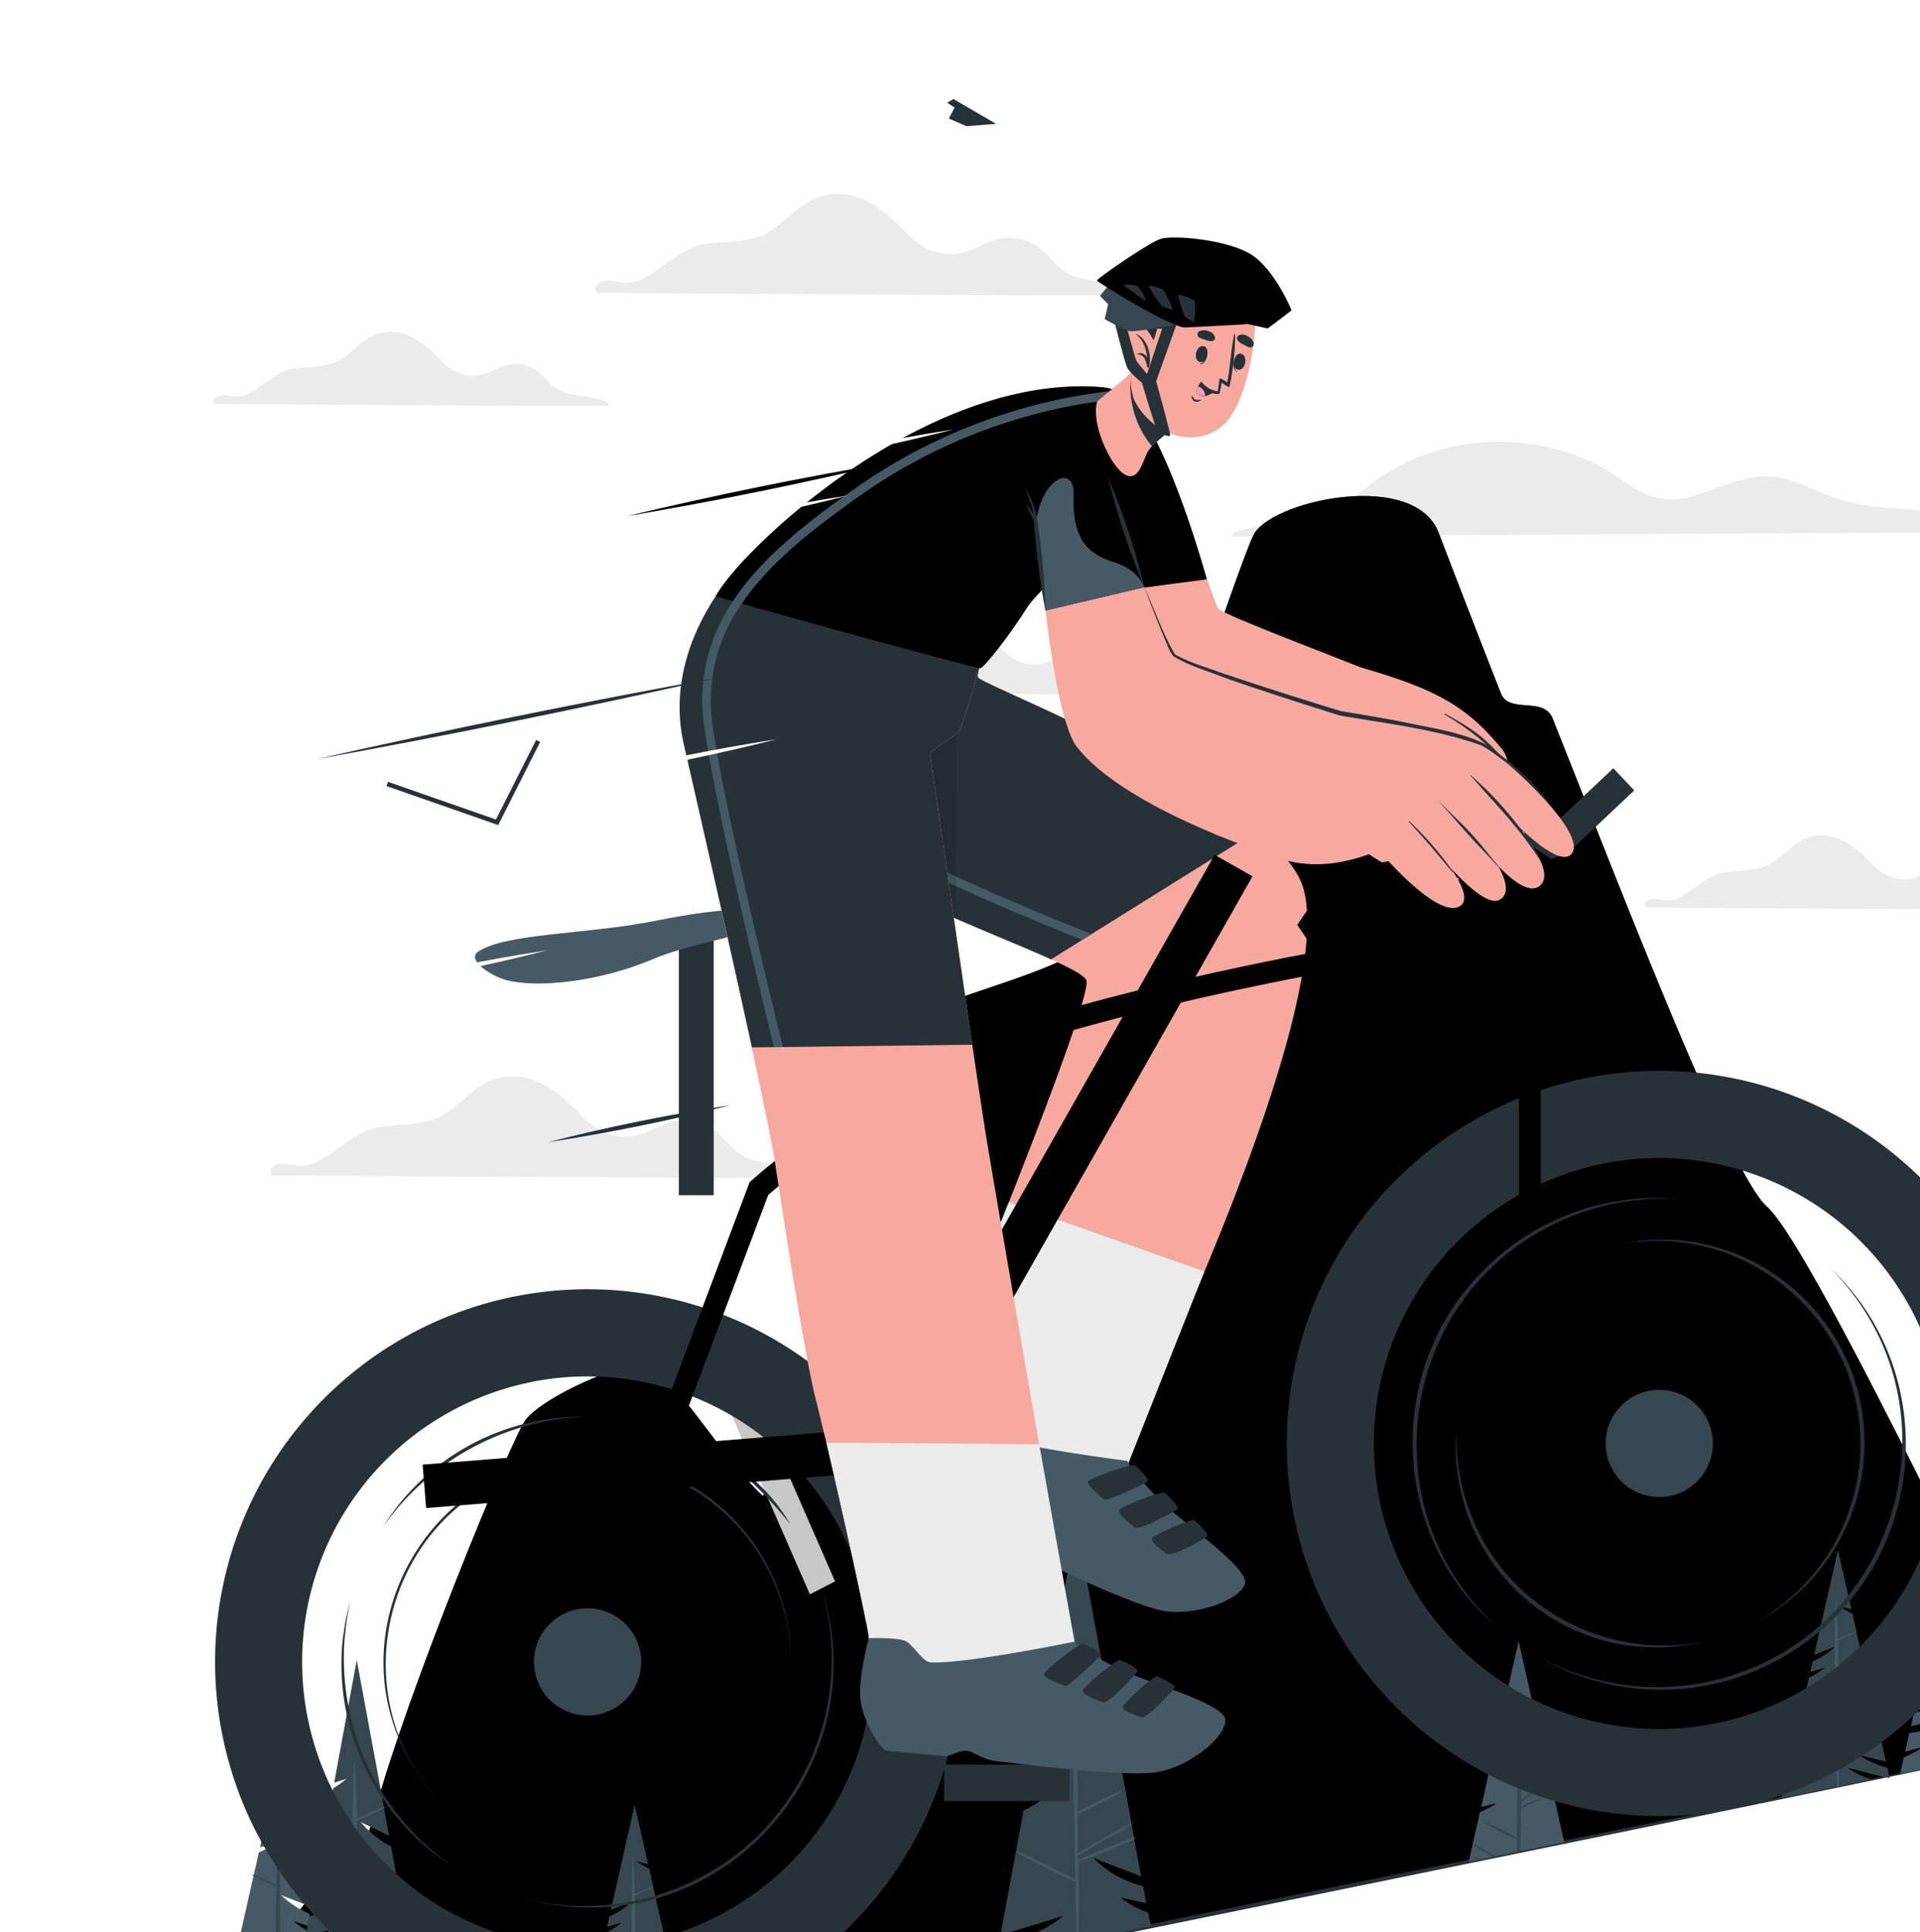 <svg class="animated" id="freepik_stories-road-cycling" xmlns="http://www.w3.org/2000/svg" viewBox="0 0 425.93 428.57" version="1.1" xmlns:xlink="http://www.w3.org/1999/xlink" xmlns:svgjs="http://svgjs.com/svgjs"><style>svg#freepik_stories-road-cycling:not(.animated) .animable {opacity: 0;}svg#freepik_stories-road-cycling.animated #freepik--background-complete--inject-44 {animation: 1.5s Infinite  linear floating;animation-delay: 0s;}svg#freepik_stories-road-cycling.animated #freepik--Mountains--inject-44 {animation: 3s Infinite  linear floating;animation-delay: 0s;}svg#freepik_stories-road-cycling.animated #freepik--Character--inject-44 {animation: 1.5s Infinite  linear floating;animation-delay: 0s;}svg#freepik_stories-road-cycling.animated #freepik--Lines--inject-44 {animation: 1.5s Infinite  linear shake;animation-delay: 0s;}            @keyframes floating {                0% {                    opacity: 1;                    transform: translateY(0px);                }                50% {                    transform: translateY(-10px);                }                100% {                    opacity: 1;                    transform: translateY(0px);                }            }                    @keyframes shake {                10%, 90% {                    transform: translate3d(-1px, 0, 0);                  }                  20%, 80% {                    transform: translate3d(2px, 0, 0);                  }                  30%, 50%, 70% {                    transform: translate3d(-4px, 0, 0);                  }                  40%, 60% {                    transform: translate3d(4px, 0, 0);                  }            }        </style><g id="freepik--background-complete--inject-44" class="animable" style="transform-origin: 249.984px 152.127px;"><g id="el716whlj9hl9"><path d="M273.55,119c4.78,0,123.93-.83,157.58-.83,2.36,0-.62-4.07-1.91-4.35-4.14-.91-8.45-1-12.66-1.39a41.18,41.18,0,0,1-12.06-3c-3.31-1.39-6.62-3-10.2-3.57-6.94-1.09-13,2.67-19.52,4.33A14.73,14.73,0,0,1,363,108.53c-3-1.81-5.74-4-8.89-5.56a48.72,48.72,0,0,0-38.93-1.79,45.94,45.94,0,0,0-8.52,4.36c-3.18,2.09-5.91,4.75-9.1,6.81-7.06,4.57-15.78,3.08-23.48,5.7C273.61,118.19,273.14,119,273.55,119Z" style="fill: rgb(235, 235, 235); transform-origin: 352.703px 108.481px;" class="animable"></path></g><g id="ell2fjhhgdwl"><path d="M132.47,65c6.32,0,112.55.7,119.22.49.48,0,.74-.72.26-1-4.2-2.08-9-1.66-13.35-3.14-2.58-.86-4.16-2.55-5.94-4.48a12.34,12.34,0,0,0-5.53-3.6,11.6,11.6,0,0,0-6-.19c-2.15.51-4,1.75-6.08,2.52-5.1,1.93-10.06.1-13.71-3.68-3-3.11-6-6-10-7.72a13.31,13.31,0,0,0-10.64-.15c-3.9,1.76-6.57,5.32-10.23,7.45-4.34,2.54-9.53,1.94-14.32,2.7s-8.47,4.8-12.68,7.13a9,9,0,0,1-4.58,1.42c-.94,0-1.86-.28-2.79-.4-1.44-.18-2.82-.14-3.79,1.07C132,63.73,132.06,65,132.47,65Z" style="fill: rgb(235, 235, 235); transform-origin: 192.159px 54.272px;" class="animable"></path></g><g id="ell07feoghxkc"><path d="M60.37,260.71c6.32,0,112.55.7,119.22.49.48,0,.74-.72.26-1-4.21-2.08-9-1.66-13.35-3.14-2.58-.86-4.16-2.55-5.94-4.48A12.34,12.34,0,0,0,155,249a11.6,11.6,0,0,0-6-.19c-2.15.51-4,1.75-6.08,2.52-5.11,1.93-10.06.1-13.71-3.68-3-3.11-6-6-10-7.72a13.31,13.31,0,0,0-10.64-.15c-3.9,1.77-6.57,5.32-10.23,7.45C94,249.79,88.78,249.19,84,250s-8.48,4.8-12.68,7.13a9,9,0,0,1-4.58,1.42c-.94,0-1.86-.28-2.79-.4-1.45-.18-2.82-.14-3.79,1.07C59.91,259.47,60,260.71,60.37,260.71Z" style="fill: rgb(235, 235, 235); transform-origin: 120.062px 249.992px;" class="animable"></path></g><g id="eltha0nwl0f4l"><path d="M47.68,89.63c4.61,0,82.17.51,87,.35.35,0,.53-.52.19-.69-3.08-1.53-6.56-1.22-9.76-2.3a10.34,10.34,0,0,1-4.33-3.27,9,9,0,0,0-4-2.63A8.49,8.49,0,0,0,112.4,81,39.14,39.14,0,0,0,108,82.79c-3.73,1.41-7.35.07-10-2.68-2.19-2.27-4.35-4.42-7.33-5.64a9.72,9.72,0,0,0-7.77-.11c-2.85,1.29-4.8,3.88-7.47,5.44-3.17,1.85-7,1.41-10.46,2s-6.18,3.51-9.25,5.2a6.57,6.57,0,0,1-3.35,1,20.24,20.24,0,0,1-2-.29,2.79,2.79,0,0,0-2.77.78C47.35,88.72,47.38,89.63,47.68,89.63Z" style="fill: rgb(235, 235, 235); transform-origin: 91.242px 81.807px;" class="animable"></path></g><g id="el3dqz1bwd1cg"><path d="M172.11,153.65c4.61,0,82.17.51,87.05.36.35,0,.53-.53.19-.7-3.08-1.52-6.56-1.22-9.76-2.29a10.51,10.51,0,0,1-4.33-3.27,9,9,0,0,0-4-2.64,8.6,8.6,0,0,0-4.39-.14,37.45,37.45,0,0,0-4.44,1.85c-3.73,1.4-7.35.07-10-2.69-2.19-2.27-4.35-4.42-7.33-5.64a9.72,9.72,0,0,0-7.77-.11c-2.85,1.29-4.8,3.88-7.47,5.44-3.17,1.85-7,1.42-10.46,2s-6.18,3.51-9.25,5.21a6.55,6.55,0,0,1-3.34,1,20,20,0,0,1-2-.29,2.77,2.77,0,0,0-2.77.79C171.78,152.74,171.81,153.65,172.11,153.65Z" style="fill: rgb(235, 235, 235); transform-origin: 215.697px 145.831px;" class="animable"></path></g><g id="elsqiosgodawh"><path d="M365.17,201.31c4.61,0,82.17.51,87,.35a.38.38,0,0,0,.19-.7c-3.07-1.52-6.56-1.21-9.75-2.29a10.37,10.37,0,0,1-4.34-3.27,8.92,8.92,0,0,0-4-2.63,8.53,8.53,0,0,0-4.4-.14,36.43,36.43,0,0,0-4.44,1.84c-3.72,1.41-7.34.07-10-2.68-2.2-2.28-4.36-4.42-7.34-5.64a9.72,9.72,0,0,0-7.77-.11c-2.84,1.29-4.79,3.88-7.47,5.44-3.17,1.85-6.95,1.41-10.45,2s-6.19,3.5-9.25,5.2a6.6,6.6,0,0,1-3.35,1c-.69,0-1.36-.21-2-.29a2.79,2.79,0,0,0-2.77.78C364.83,200.4,364.87,201.31,365.17,201.31Z" style="fill: rgb(235, 235, 235); transform-origin: 408.721px 193.487px;" class="animable"></path></g></g><g id="freepik--Mountains--inject-44" class="animable animator-active" style="transform-origin: 251.37px 289.711px;"><g id="elvkwzaxr3a8k"><path d="M392,267.64c-8.13-7.13-31-66.69-47.57-108.3-2-5-9.65-.91-11.48-5.58-6.2-15.78-11.22-28.89-13.82-35.64-5.29-13.77-35.77-7.42-40.75,0-2.56,3.81-20.65,60-32.16,86.62-3.7,8.55-28,14-38,18.4-9.64,4.24-19.74,84.16-26.27,91.08-25.57,27.1-68.35,137.57-76.57,143.46l348.92-70.94S402.69,277,392,267.64Z" style="fill: rgb(0, 0, 0); transform-origin: 279.84px 283.841px;" class="animable"></path></g><g id="el8pik35xkyy2"><path d="M392,267.64c-8.13-7.13-31-66.69-47.57-108.3-2-5-9.65-.91-11.48-5.58-6.2-15.78-11.22-28.89-13.82-35.64-5.29-13.77-35.77-7.42-40.75,0-2.56,3.81-20.65,60-32.16,86.62-3.7,8.55-28,14-38,18.4-9.64,4.24-19.74,84.16-26.27,91.08-25.57,27.1-68.35,137.57-76.57,143.46l348.92-70.94S402.69,277,392,267.64Z" style="opacity: 0.7; transform-origin: 279.84px 283.841px;" class="animable"></path></g><g id="ell6ahq07dtig"><path d="M455.05,381.39v0a0,0,0,0,1,0,0Z" style="opacity: 0.4; transform-origin: 455.05px 381.39px;" class="animable"></path></g><g id="el9p1l70jonzg"><path d="M455.05,381.42" style="opacity: 0.2; transform-origin: 455.05px 381.42px;" class="animable"></path></g><g id="eld3jyzw1dx09"><g style="opacity: 0.2; transform-origin: 333.255px 272.385px;" class="animable"><g id="elxv47st18b0n"><path d="M454.33,386.74l-211,42.9c12.58-13.85,42.81-92.07,45.15-98.51,3.08-8.43,7.07-69.42,8.22-77.5s22.46-56.41,23.35-65.11-2.64-72.08-2.71-73.39h0l0,.06a1.52,1.52,0,0,1,.22.27,2.45,2.45,0,0,1,.26.35l.25.35.22.35c.08.13.16.27.23.41l.09.16.18.38.12.26c.06.15.12.27.17.43.12.31.25.63.38,1s.28.71.42,1.08l.44,1.15c.15.39.31.8.47,1.23,2.81,7.29,7.07,18.36,12.11,31.19a3.38,3.38,0,0,0,.22.47,2.27,2.27,0,0,0,.25.38,2.52,2.52,0,0,0,.33.39,2.09,2.09,0,0,0,.28.24s.68,30.56.53,33.27-6.3,22.11-6.66,26.32.55,20.43,0,23.9c-.34,2-6.5,23.24-8.11,28.45-.45,1.41,4.42.48,4.55.48.62,0,6.37-18.88,7.47-20.23s2-26.73,2.79-28.65,8.27-22.93,9.25-25.25.62-34.19.62-34.19c3.1,7.79,6.44,16.22,9.84,24.83.85,2.14,1.71,4.31,2.58,6.46.28.72.57,1.44.86,2.17.79,2,1.57,4,2.37,5.95,1.08,2.69,2.16,5.38,3.24,8.05l1.62,4c.53,1.31,1.07,2.62,1.6,3.92s1.06,2.61,1.59,3.88c2.11,5.14,4.19,10.09,6.19,14.76.5,1.17,1,2.32,1.49,3.44,3.78,8.72,7.27,16.25,10.2,21.77.48.9.94,1.75,1.39,2.54.31.54.61,1.06.9,1.54.18.31.35.59.53.87.52.83,1,1.57,1.48,2.2,0,0-18.37,22.6-21.08,29s-9.31,47.09-11.44,51.76-16.23,23.38-15.65,24.9,26.65-7.6,29.59-16.38S381,313,383.9,308.44C386.13,305,397,291,402.72,283.84,426.51,326.41,453.29,385.23,454.33,386.74Z" style="fill: rgb(0, 0, 0); transform-origin: 348.83px 272.385px;" class="animable"></path></g><g id="elowuqkuquvg9"><path d="M256.43,279c-.81,1-15.73-5.69-16.62-6.14s-5.75-20.78-6.69-20.42-13.28-5.6-14.94-8.21-6-22.28-6-22.28h0s1.59-.7,4.06-1.82c9.23-3.13,21.22-6.89,27-11.76.32,4.23,1.81,24.94,1.53,28.19-.32,3.62-2.76,12-2,14.67S257.24,278,256.43,279Z" style="fill: rgb(0, 0, 0); transform-origin: 234.322px 243.736px;" class="animable"></path></g></g></g><g id="el260fozae3u1"><path d="M313.86,415.3s-58.45-10.45-68.39-14.14c-6.32-2.34-44.66-45.19-64.62-67.37-1.55-1.72-9.24-.2-10.18-.86-8-5.69-22.66-30.57-27.6-30.57-5.38,0-22.15,7.14-26.44,12.49-2.93,3.63-26.76,61.48-33.75,87.93-3.79,14.37-11.3,14.31-15.86,20.15s-19.33,46.49-19.33,46.49Z" style="fill: rgb(0, 0, 0); transform-origin: 180.775px 385.89px;" class="animable"></path></g><g id="elv6bi7d1r94"><g style="opacity: 0.6; transform-origin: 180.775px 385.89px;" class="animable"><g id="eliqv24uaod4h"><path d="M313.86,415.3s-58.45-10.45-68.39-14.14c-6.32-2.34-44.66-45.19-64.62-67.37-1.55-1.72-9.24-.2-10.18-.86-8-5.69-22.66-30.57-27.6-30.57-5.38,0-22.15,7.14-26.44,12.49-2.93,3.63-26.76,61.48-33.75,87.93-3.79,14.37-11.3,14.31-15.86,20.15s-19.33,46.49-19.33,46.49Z" class="animable" style="transform-origin: 180.775px 385.89px;"></path></g></g></g><g id="elqj2suc77ek"><g style="opacity: 0.2; transform-origin: 218.948px 366.003px;" class="animable"><g id="elrw9t68rkpf"><path d="M313.86,415.3l-70.52,14.34c-5.3,0-35.51-.23-36.42,0s-11.14-5.74-13.25-8-47.27-29.82-48.77-31.48-4-16.29-4.82-17.28-15.13-10.82-16-12,11.47-54,12.85-57.22a22.46,22.46,0,0,1,6.1-1.3c4.94,0,19.56,24.88,27.6,30.57.94.66,8.63-.86,10.18.86,20,22.18,58.3,65,64.62,67.37C255.41,404.85,313.86,415.3,313.86,415.3Z" style="fill: rgb(0, 0, 0); transform-origin: 218.948px 366.003px;" class="animable"></path></g></g></g><g id="ell9ic5hoxdv"><path d="M120.67,383.68c-.29,1.27-10.91.29-11.67,0s-6-8-6.68-8.27-2.29-6.35-1.89-6.64a22.58,22.58,0,0,1,3.16-1.63c.39-.07,2.48,3.73,2.85,3.73s7.58,0,8.27.58S120.9,382.72,120.67,383.68Z" style="fill: rgb(0, 0, 0); opacity: 0.2; transform-origin: 110.522px 375.727px;" class="animable"></path></g></g><g id="freepik--Floor--inject-44" class="animable" style="transform-origin: 250px 428.295px;"><g id="elzs8jl8iruw"><path d="M37,471.59C173.35,443.24,326.4,412.12,463,385,326.65,413.33,173.59,444.44,37,471.59Z" style="fill: rgb(38, 50, 56); transform-origin: 250px 428.295px;" class="animable"></path></g></g><g id="freepik--Trees--inject-44" class="animable" style="transform-origin: 248.96px 394.33px;"><g id="elrlj37fofy6g"><path d="M77.44,463.37l-16,3.25-.46.09-.06,0-17,3.45,1.34-5.9A26.72,26.72,0,0,0,49.52,462l-3.91,1,.93-4.13a28.15,28.15,0,0,0,12.14-4.42l-11.8,2.93.65-2.88a28.41,28.41,0,0,0,8.09-3.66l-7.69,1.92,3.76-16.59a26.55,26.55,0,0,0,4.22-2.29l-3.92,1L56.25,416l.06-.24,1.11-4.91a24.38,24.38,0,0,0,3.65-2l-3.38.84L61.48,393l6.71,29.58-5.83-2.27a21.45,21.45,0,0,0,6.25,4.13l.17.74.5,2.24-1-.31-3.17-1a20.61,20.61,0,0,0,3,2.07c.51.29,1,.56,1.54.8l0,.19.28,1.21,3.11,13.73.17.77,1.46,6.45-2.57-.48-.51-.09-7.44-1.39-.45-.08.41.26a20.86,20.86,0,0,0,5.21,2.29L70,452a25.61,25.61,0,0,0,5,.8l.57,2.51.06.26Z" style="fill: rgb(69, 90, 100); transform-origin: 60.68px 431.58px;" class="animable"></path></g><g id="elyk4jqji58zh"><path d="M72.83,450.42l-.7.39c-.7.4-1.42.79-2.13,1.17-2.28,1.22-4.6,2.37-7,3.43l-1.38.61c-.05,2.39-.1,5-.15,7.62,0,1,0,2-.05,3l-.46.09a2.16,2.16,0,0,0,0-.36c0-4.72,0-9.7.06-14.18a109.88,109.88,0,0,1-10.92-4.44c-.18-.09,0-.4.13-.32,2,.74,9.22,3.7,10.79,4.56v-1l-5.26-3.07a63.16,63.16,0,0,1-5.67-3.37c-.08-.06,0-.24.08-.19a47.58,47.58,0,0,1,5.55,3.06c1.78,1,3.54,2.13,5.3,3.21l0-7.57a61.22,61.22,0,0,1-8.27-4.21c-.09,0,0-.22.08-.17a60.54,60.54,0,0,1,8.2,4c0-1.31,0-11.43.28-24.23-1.7-.86-3.44-1.62-5.14-2.47l-.07,0c-.11-.06,0-.26.09-.21h0c1.73.68,3.39,1.49,5.1,2.23.09-3.49.22-7,.44-10.46a.09.09,0,0,1,.17,0c.25,6.48.23,19,.15,25.5,1.78-1.43,3.68-2.69,5.49-4.07.07-.05.14.07.07.12-1.9,1.45-3.67,3-5.57,4.48,0,.37,0,.74,0,1.1,1.71-.78,3.44-1.51,5.17-2.25l.68-.29c.15-.07.29.15.13.23l-.87.42c-1.7.81-3.39,1.63-5.11,2.41,0,3.21-.34,14.79-.46,20.4l1.47-.74c2.06-1,4.13-2.05,6.2-3.05.76-.37,1.51-.73,2.27-1.08l1.08-.52C72.84,450.14,73,450.34,72.83,450.42Z" style="fill: rgb(55, 71, 79); transform-origin: 61.462px 437.105px;" class="animable"></path></g><g id="elgyqc6ifmp0o"><path d="M347,408.56l-9.73,2-.72.15-4.81,1-.54.11-2.68.54-.65.13-2.06.42,2.5-11a22.81,22.81,0,0,0,3.7-2l-3.44.85,3.75-16.5,0-.2,1-4.3a22.81,22.81,0,0,0,3.22-1.79l-3,.75L336.89,364,342.76,390l-5.1-2a18.92,18.92,0,0,0,5.48,3.63l.59,2.61L340.09,393a17.73,17.73,0,0,0,4,2.51Z" style="fill: rgb(69, 90, 100); transform-origin: 336.405px 388.455px;" class="animable"></path></g><g id="elpve73aep8s"><path d="M327.07,411.75c.33.13.84.32,1.44.57l-.65.13L327,412C326.79,412,326.9,411.68,327.07,411.75Z" style="fill: rgb(55, 71, 79); transform-origin: 327.697px 412.095px;" class="animable"></path></g><g id="elk3c4rul1t3"><path d="M327,409.07a39.3,39.3,0,0,1,4.71,2.6l-.54.11a41.05,41.05,0,0,1-4.24-2.55C326.87,409.18,326.91,409,327,409.07Z" style="fill: rgb(55, 71, 79); transform-origin: 329.306px 410.417px;" class="animable"></path></g><g id="el5x5nzr100xk"><path d="M342.71,398.55c-1.74.84-3.48,1.69-5.25,2.48,0,1.59-.11,5.51-.2,9.51l-.72.15c0-.92,0-1.84,0-2.77a52.49,52.49,0,0,1-7.25-3.68c-.08-.05,0-.19.06-.16a52.73,52.73,0,0,1,7.19,3.55c0-1.15,0-10,.25-21.25-1.49-.75-3-1.41-4.5-2.17l-.07,0a.1.1,0,0,1,.08-.18h0c1.52.6,3,1.3,4.47,2,.08-3.06.2-6.12.39-9.17a.08.08,0,1,1,.15,0c.22,5.67.2,16.66.13,22.35,1.56-1.25,3.23-2.35,4.82-3.56.06,0,.12.05.06.1-1.67,1.26-3.22,2.67-4.89,3.93,0,.32,0,.64,0,1,1.69-.77,3.41-1.49,5.12-2.23C342.73,398.29,342.85,398.49,342.71,398.55Z" style="fill: rgb(55, 71, 79); transform-origin: 336.014px 393.721px;" class="animable"></path></g><g id="eljw048gamlcq"><path d="M454,386.8l-15.46,3.14-.48.1-16.55,3.37.82-3.64a26,26,0,0,0,4.22-2.28l-3.92,1,.94-4.14a28,28,0,0,0,12.14-4.42l-11.8,2.94.65-2.88a28.41,28.41,0,0,0,8.09-3.66L425,378.21l3.76-16.58a26.55,26.55,0,0,0,4.22-2.29l-3.93,1,4.27-18.81.05-.24,1.12-4.91a23.92,23.92,0,0,0,3.65-2l-3.38.84,3.79-16.72,6.7,29.59-5.82-2.27a21.52,21.52,0,0,0,6.25,4.13l.67,3-4.15-1.32a20.42,20.42,0,0,0,4.51,2.88l5.06,22.35-2.59-.48-.49-.09-7.9-1.47a20.88,20.88,0,0,0,5.63,2.55l.64.18a27.41,27.41,0,0,0,5,.8Z" style="fill: rgb(69, 90, 100); transform-origin: 437.755px 355.955px;" class="animable"></path></g><g id="el4wvvnv5qd22"><path d="M449.88,375.91l-.72.4c-.7.4-1.41.79-2.12,1.17q-4.08,2.19-8.32,4c-.06,2.63-.11,5.54-.16,8.42l-.48.1c0-4.17,0-8.46,0-12.37a110.69,110.69,0,0,1-10.91-4.44c-.18-.09-.06-.4.13-.33,2,.75,9.22,3.71,10.79,4.57v-1l-5.26-3.07a63.16,63.16,0,0,1-5.67-3.37c-.08-.06,0-.24.08-.19a46.65,46.65,0,0,1,5.54,3.06c1.79,1,3.55,2.12,5.31,3.21l0-7.58a58.91,58.91,0,0,1-8.27-4.2c-.09,0,0-.22.08-.18a60.6,60.6,0,0,1,8.2,4c0-1.32-.05-11.43.28-24.24-1.7-.86-3.44-1.61-5.14-2.46l-.07,0c-.11-.06,0-.26.09-.21h0c1.73.68,3.4,1.48,5.1,2.23.1-3.49.23-7,.44-10.46,0-.11.18-.12.18,0,.24,6.48.22,19,.14,25.49,1.79-1.42,3.69-2.68,5.5-4.06.07-.05.14.07.07.12-1.9,1.44-3.67,3-5.57,4.48,0,.37,0,.73,0,1.1,1.94-.88,3.9-1.71,5.85-2.54.15-.07.29.15.13.22-2,1-4,1.93-6,2.83-.05,3.21-.34,14.8-.46,20.4,2.54-1.28,5.1-2.55,7.67-3.78.75-.37,1.51-.73,2.27-1.08l1.08-.52C449.89,375.63,450,375.83,449.88,375.91Z" style="fill: rgb(55, 71, 79); transform-origin: 438.505px 361.442px;" class="animable"></path></g><g id="elkl7zwwdoju"><path d="M255.36,427.2l-7.21,1.46-8.81,1.79-.55.11L221,434.18l.62-3.3c8-.52,14.22-5.94,14.22-5.94l-13.91,4.24,5.14-27.66a27.34,27.34,0,0,0,5.78-3.64l-5.42,1.66.84-4.51a28.49,28.49,0,0,0,8.21-4.65l-7.79,2.37,4.86-26.2a23.26,23.26,0,0,0,2.94-2.09l-2.7.83,5-27.19,6,32.39,0,.27,1.17,6.29-6.28-3a23.39,23.39,0,0,0,6.73,5.43h0l4.63,25,0,.13.55,2.93,0,.26.5,2.74.59,3.17.08.45.38,2-2.14-.83-8.41-3.24a22.55,22.55,0,0,0,8,5.28,24.79,24.79,0,0,0,2.52.84c.17.06.33.1.49.14l.17.93.53,2.82-4.55-1-1.13-.26c.33.27.67.52,1,.76a20.21,20.21,0,0,0,2.18,1.33,19.44,19.44,0,0,0,2.24,1c.21.09.42.16.63.24Z" style="fill: rgb(55, 71, 79); transform-origin: 238.18px 386.14px;" class="animable"></path></g><g id="eluw0dxw484oh"><path d="M251.76,407.79a.19.19,0,0,1-.08.07,120.41,120.41,0,0,1-12.38,5c0,4.28,0,11.25,0,17.58l-.55.11c-.06-5-.12-10.18-.19-13.2a137.27,137.27,0,0,1-13-6.53.15.15,0,0,1,.15-.25q6.47,3,12.84,6.27c-.14-6.53-.28-13.06-.37-19.59-.05-3.73-.11-7.47-.16-11.21-2.35-1.05-4.66-2.19-7-3.3-.18-.08,0-.34.16-.26,2.27,1,4.56,1.93,6.81,3,0-.43,0-.86,0-1.28-2.21-1.68-4.28-3.54-6.49-5.22-.08-.06,0-.2.08-.14,2.11,1.61,4.33,3.07,6.4,4.73-.09-7.55-.12-15.1.17-22.64a.11.11,0,1,1,.21,0c.24,4.05.4,8.11.51,12.18,2-.87,3.92-1.8,5.93-2.59l0,0c.14-.06.23.17.1.24l-.1.05c-2,1-4,1.88-6,2.87.2,7.87.22,15.76.3,23.63,0,1.53,0,3.06,0,4.59a70.34,70.34,0,0,1,9.54-4.7c.12,0,.2.14.09.2a70.27,70.27,0,0,1-9.63,4.9q0,4.41,0,8.82c2-1.26,4.1-2.52,6.18-3.74a40,40,0,0,1,5.55-2.88.09.09,0,0,1,.11,0,.12.12,0,0,1,0,.13.08.08,0,0,1,0,.07c-2,1.51-3.5,2-5.69,3.24s-4.09,2.37-6.13,3.57v1.16c1.83-1,9.94-4.29,12.22-5.16a.17.17,0,0,1,.19,0A.23.23,0,0,1,251.76,407.79Z" style="fill: rgb(69, 90, 100); transform-origin: 238.64px 395.669px;" class="animable"></path></g><g id="eldvjsn1nvi9p"><path d="M418,394.13l-8.2-2.05a21.62,21.62,0,0,0,5.44,2.6l-7.29,1.49-.42.08-12.37,2.52,1.8-7.95a20.84,20.84,0,0,0,4-.64l.49-.13a16.71,16.71,0,0,0,4.44-2l-6.22,1.15-.37.07-2,.38,4-17.57a15.79,15.79,0,0,0,3.55-2.25l-3.26,1,.52-2.34a17,17,0,0,0,4.91-3.25l-4.57,1.79,5.27-23.26,3,13.14-2.67-.66a20,20,0,0,0,2.89,1.6l.88,3.86,0,.18,3.35,14.79-3.1-.78a20.91,20.91,0,0,0,3.33,1.81l3,13-6.05-1.5a22.21,22.21,0,0,0,6.36,2.87l.4,1.8.11.47Z" style="fill: rgb(55, 71, 79); transform-origin: 407.19px 371.27px;" class="animable"></path></g><g id="el2xak8uz2sup"><path d="M416.51,386.84a84.63,84.63,0,0,1-8.58,3.49c0,1.87,0,3.84,0,5.84l-.42.08c0-1,0-2-.06-2.89-2.22-1-4.41-2-6.55-3.18-.56-.29-1.11-.6-1.66-.92l-.56-.31a.09.09,0,1,1,.09-.16l.84.4c.6.28,1.19.56,1.78.86,2,1,4,2,6.05,3-.09-4.41-.32-13.51-.36-16-1.58-.7-3.14-1.47-4.71-2.22-.12-.06,0-.23.11-.18,1.53.66,3.08,1.31,4.59,2,0-.29,0-.58,0-.86-1.49-1.13-2.89-2.39-4.38-3.53-.05,0,0-.13.06-.09,1.42,1.09,2.92,2.08,4.32,3.19-.07-5.09-.08-14.94.11-20a.07.07,0,0,1,.14,0c.17,2.74.27,5.48.34,8.22,1.34-.59,2.66-1.22,4-1.75h0c.1,0,.16.12.07.16l0,0c-1.33.67-2.71,1.27-4,1.94.25,10.07.21,18,.22,19a47.53,47.53,0,0,1,6.44-3.18c.09,0,.13.1.06.14a47.21,47.21,0,0,1-6.5,3.3l0,6q2.07-1.29,4.17-2.53a36.87,36.87,0,0,1,4.35-2.4c.1,0,.13.1.07.15a51.22,51.22,0,0,1-4.46,2.64l-4.13,2.42v.78c1.23-.68,6.94-3,8.48-3.59C416.55,386.53,416.65,386.77,416.51,386.84Z" style="fill: rgb(69, 90, 100); transform-origin: 407.606px 375.77px;" class="animable"></path></g><g id="eloxql06zcsgo"><path d="M145.35,445.78a21.67,21.67,0,0,0,5.61,2.64l-4.82,1-3.21-.8a17.54,17.54,0,0,0,1.82,1.09l-3.67.74-.47.1-11.79,2.39,1.27-5.58a19.29,19.29,0,0,0,3.94-.64,4.77,4.77,0,0,0,.51-.13,16.71,16.71,0,0,0,4.44-2l-6.22,1.15-.38.07-2,.38,4-17.56a16.44,16.44,0,0,0,3.55-2.26l-3.27,1,.53-2.34a16.76,16.76,0,0,0,4.91-3.25l-4.58,1.79,5.27-23.26,3,13.15-2.67-.67a20.16,20.16,0,0,0,2.88,1.6l.88,3.86,0,.18,3.36,14.79-3.1-.78a20,20,0,0,0,3.33,1.81l3,13Z" style="fill: rgb(55, 71, 79); transform-origin: 140.145px 426.625px;" class="animable"></path></g><g id="eli28oi76oce8"><path d="M149.65,443.37a85.52,85.52,0,0,1-8.58,3.48c0,1.16,0,2.36,0,3.58l-.47.1c0-.22,0-.44,0-.65-2.23-1-4.43-2-6.57-3.18-.55-.3-1.11-.6-1.65-.92-.19-.09-.37-.2-.55-.3a.1.1,0,0,1,.09-.17l.84.4c.6.28,1.19.56,1.78.86,2,1,4,2,6.05,3-.1-4.41-.33-13.51-.36-16-1.59-.71-3.14-1.48-4.71-2.23-.12-.06,0-.23.11-.18,1.53.66,3.07,1.31,4.59,2,0-.29,0-.57,0-.86-1.49-1.13-2.89-2.39-4.38-3.52-.05,0,0-.14.06-.1,1.42,1.09,2.92,2.08,4.32,3.2-.07-5.1-.08-14.95.11-20a.07.07,0,0,1,.14,0q.24,4.11.34,8.22c1.34-.59,2.65-1.22,4-1.75h0c.1,0,.16.12.07.16l-.06,0c-1.33.68-2.7,1.27-4,1.94.26,10.07.22,18,.23,19.05a47.53,47.53,0,0,1,6.44-3.18c.08,0,.13.1.06.14a48.42,48.42,0,0,1-6.5,3.31c0,2,0,4,0,5.95,1.39-.85,2.77-1.7,4.18-2.52a35.55,35.55,0,0,1,4.35-2.41c.09,0,.13.1.06.15-1.38,1-3,1.78-4.45,2.65s-2.76,1.6-4.13,2.41v.78c1.23-.68,6.93-3,8.47-3.59C149.69,443.05,149.79,443.3,149.65,443.37Z" style="fill: rgb(69, 90, 100); transform-origin: 140.758px 431.17px;" class="animable"></path></g><g id="elr8ych5om5q8"><path d="M96.15,459.57l-16.41,3.34-.55.11-1.75.35-16,3.25-.46.09-.06,0,.06-.38.51-2.71L62,461c6.59-.43,12-4.19,13.67-5.49.36-.28.55-.45.55-.45l-.61.19-13.29,4,.73-3.93.1-.56,1-5.34,0-.18,3.07-16.55.06-.36.14-.74c.93-.44,1.77-.9,2.51-1.34a25.26,25.26,0,0,0,3.28-2.3l-3.56,1.09-1.87.57.29-1.56.2-1.07.35-1.88.13-.05a28.54,28.54,0,0,0,8.09-4.6l-7.79,2.37,4.86-26.2a24.25,24.25,0,0,0,2.94-2.09l-2.71.83,5-27.19,6,32.39,0,.27,1.17,6.29-6.28-3a23.39,23.39,0,0,0,6.73,5.43h0l4.63,25,0,.15.53,2.9.06.27,1.55,8.39-10.55-4.07a23.14,23.14,0,0,0,11,6.26l.7,3.75L89.12,451a21.11,21.11,0,0,0,6.06,3.37Z" style="fill: rgb(55, 71, 79); transform-origin: 78.535px 417.44px;" class="animable"></path></g><g id="el3zy0vr2lvvj"><path d="M92.14,438a.19.19,0,0,1-.08.07,120.24,120.24,0,0,1-12.37,5c0,4.81,0,13,0,19.88l-.55.11c-.06-5.58-.13-12-.21-15.5-1.93-.85-3.85-1.74-5.74-2.68-2.46-1.21-4.88-2.5-7.25-3.85a.14.14,0,0,1,.14-.25c2.32,1.09,4.64,2.21,6.94,3.33q3,1.46,5.9,2.94c-.14-6.53-.28-13.06-.36-19.59,0-3.73-.12-7.47-.17-11.21-2.35-1-4.66-2.19-7-3.3-.19-.08,0-.34.15-.26,2.28,1,4.56,1.93,6.81,3,0-.43,0-.85,0-1.28-2.22-1.68-4.29-3.54-6.49-5.22-.09-.06,0-.2.08-.14,2.11,1.61,4.32,3.08,6.4,4.73-.1-7.55-.12-15.1.16-22.64a.1.1,0,1,1,.21,0c.25,4.05.4,8.12.51,12.18,2-.87,3.91-1.8,5.93-2.59l.06,0c.14-.06.23.17.1.24l-.11.05c-2,1-4,1.88-6,2.87.2,7.87.21,15.76.3,23.63l0,4.59a69.88,69.88,0,0,1,9.55-4.7c.12-.05.19.14.08.2a69.14,69.14,0,0,1-9.63,4.9q0,4.41,0,8.82c2-1.26,4.1-2.52,6.18-3.74a39.53,39.53,0,0,1,5.56-2.88.08.08,0,0,1,.1,0,.14.14,0,0,1,0,.15l0,.05c-2.05,1.51-3.5,2-5.7,3.24-2,1.19-4.09,2.37-6.13,3.57,0,.39,0,.77,0,1.16,1.82-1,9.93-4.29,12.22-5.16a.15.15,0,0,1,.17,0A.21.21,0,0,1,92.14,438Z" style="fill: rgb(69, 90, 100); transform-origin: 79.01px 427.048px;" class="animable"></path></g></g><g id="freepik--Character--inject-44" class="animable" style="transform-origin: 249.216px 236.587px;"><g id="elp867sdpq21"><path d="M250.79,318.47l-41.28-16.34s33-80.07,31.49-84.67c-1.53-4.83-59.16-21.44-71.76-40.47-12.32-18.59,4.86-45.34,4.86-45.34L218.44,144s-1.93,4.91-1.45,6.24c.56,1.56,67.4,27.24,72.3,47.3C296.22,225.86,250.79,318.47,250.79,318.47Z" style="fill: rgb(247, 169, 160); transform-origin: 227.4px 225.06px;" class="animable"></path></g><g id="elvekg2k37ff"><path d="M279,184.18l-45.82,28.58c-16.52-7.44-54-20.86-63.89-35.77-12.32-18.6,4.86-45.33,4.86-45.33L218.43,144s-1.92,4.9-1.44,6.25S258.89,167.59,279,184.18Z" style="fill: rgb(38, 50, 56); transform-origin: 221.921px 172.21px;" class="animable"></path></g><g id="elaj7m4uexuhv"><path d="M242.13,207.15l-2.07,1.29c-20.86-8.28-60.53-25.19-66.55-36.46-3.44-6.45-2.74-16.19,2.08-29,1.37-3.63,2.89-7,4.25-9.77l1.91.53c-4.77,9.67-11.88,27.25-6.54,37.29C181,181.93,221.91,199.16,242.13,207.15Z" style="fill: rgb(69, 90, 100); transform-origin: 206.747px 170.825px;" class="animable"></path></g><g id="elblm0l9mrv3b"><path d="M212.51,142.31l-.46,61.45c-16.89-7.32-36.14-16.71-42.81-26.77-12.32-18.6,4.86-45.33,4.86-45.33Z" style="fill: rgb(2, 1, 0); opacity: 0.1; transform-origin: 188.651px 167.71px;" class="animable"></path></g><g id="elnfaa03nm6cd"><path d="M261.52,357c-2.62-.18-56.64-25.23-58.49-27.87-.71-1-.51-8.57,4-20.33,0-.13.09-.25.14-.37.92-2.43,16.61-41.78,16.61-41.78L267.18,282l-17.32,43.69-.31.72s20.52,21.78,22.24,24.89S264.14,357.24,261.52,357Z" style="fill: rgb(235, 235, 235); transform-origin: 237.36px 311.832px;" class="animable"></path></g><g id="elck7bxnb24ma"><path d="M207.16,308.47s-5.49,8.15-6.26,12.82.72,11.52,2,12.08l11.66,5.27c1.11.5,3.74-.15,5.13.48s2.71,3.06,5.49,4.32,24.74,12.21,32.63,13.77c7.19,1.41,17.46-2.37,18.37-6s-14.4-13.82-19.13-18.73c-7.1-7.39-6.89-8.46-6.89-8.46s-24.57-3.09-31.79-6c-1.59-.65-2.42-5.25-3.75-6.35C212.84,310.18,207.16,308.47,207.16,308.47Z" style="fill: rgb(69, 90, 100); transform-origin: 238.454px 332.991px;" class="animable"></path></g><g id="elgskq8d6bgdw"><path d="M251.76,325c1.09.86,3.34,3.18,2.8,3.6-.73.58-9.05,4.38-9.56,4-1.16-.94-4-3.22-3.63-4S251.08,324.51,251.76,325Z" style="fill: rgb(38, 50, 56); transform-origin: 247.99px 328.789px;" class="animable"></path></g><g id="el2r8xise0897"><path d="M258.37,331.12c1.09.86,3.34,3.18,2.8,3.6s-8.4,4.9-9.56,4-3.66-3.08-3.32-3.84S257.7,330.59,258.37,331.12Z" style="fill: rgb(38, 50, 56); transform-origin: 254.755px 334.953px;" class="animable"></path></g><g id="elw24kxc82un"><path d="M265,337.2c1.09.86,3.34,3.18,2.8,3.6s-7.94,4.73-9.1,3.78-3.49-2.62-3.15-3.38S264.31,336.67,265,337.2Z" style="fill: rgb(38, 50, 56); transform-origin: 261.699px 340.933px;" class="animable"></path></g><g id="elwqv5stmjdq8"><path d="M242.46,106.81c1.8,21.2,4.46,44.44,8.91,48.35,10.66,9.35,29.42,17,41.9,21.4,4.07,1.43,13.87-26.09,9.7-28.05-3.1-1.46-31.45-12-32.7-13.54-1-1.24-7.26-21.92-14.61-37.12C248.15,82.35,241.34,93.64,242.46,106.81Z" style="fill: rgb(247, 169, 160); transform-origin: 273.161px 133.482px;" class="animable"></path></g><g id="el74h8jpc8upd"><path d="M310.63,180c-1.9-.07-2,.93.62,3.12s14.62,8.7,12,12.72-19.5-5.42-23.5-9.4-9.09-11.84-9.09-11.84C294.31,175.79,303.43,177.8,310.63,180Z" style="fill: rgb(247, 169, 160); transform-origin: 307.141px 185.708px;" class="animable"></path></g><g id="elq244590rbba"><path d="M301.8,148c16.63,4.8,23.45,8.51,31.22,17.92a6,6,0,0,1,1.48,3.67c3.56,4.15,2.66,7.08,2.66,7.08,2.13,4.88.81,7.75.81,7.75s4.12,4.92,1.56,7.9c-2.86,3.36-8.09-4.21-13.51-6.61-12.43-5.51-31.62-9.86-35.36-11.09Z" style="fill: rgb(247, 169, 160); transform-origin: 315.514px 170.583px;" class="animable"></path></g><g id="el0qwbmn0de67q"><path d="M317.05,170.78a86.25,86.25,0,0,1,10.61,5.44,87.71,87.71,0,0,1,10.16,8.19.11.11,0,0,0,.15-.15,46.26,46.26,0,0,0-20.84-13.64C316.94,170.56,316.87,170.7,317.05,170.78Z" style="fill: rgb(38, 50, 56); transform-origin: 327.465px 177.515px;" class="animable"></path></g><g id="elofydvantlaq"><path d="M319.29,162.8c3.43,1.84,9.45,5.12,17.78,13.95,0,0,.08,0,.06-.05a41.41,41.41,0,0,0-17.76-14.06C319.15,162.54,319.06,162.68,319.29,162.8Z" style="fill: rgb(38, 50, 56); transform-origin: 328.144px 169.678px;" class="animable"></path></g><g id="elmneq43rlrx"><path d="M320.57,158.53c5.72,3.36,8.9,6.2,13.89,11.05,0,0,.08,0,.06-.05-5.1-6.1-7.64-7.74-13.87-11.21C320.44,158.2,320.34,158.4,320.57,158.53Z" style="fill: rgb(38, 50, 56); transform-origin: 327.481px 163.932px;" class="animable"></path></g><g id="el3l2la9kl8lv"><path d="M245,131.48l22.73-3s-6.74-24.75-14.35-36.1c-7.31-10.88-11.92-3-12,6C241.41,106.41,245,131.48,245,131.48Z" style="fill: rgb(0, 0, 0); transform-origin: 254.555px 109.287px;" class="animable"></path></g><g id="elb7ioogiyzjt"><path d="M255.92,96.61l-6,34.23-4.84.64s-3.63-25.07-3.59-33.12c.05-9,4.66-16.88,12-6A44.41,44.41,0,0,1,255.92,96.61Z" style="fill: rgb(2, 1, 0); opacity: 0.1; transform-origin: 248.705px 109.277px;" class="animable"></path></g><polygon points="185.25 350.73 179.66 353.59 157.8 303.58 163.4 300.71 185.25 350.73" style="fill: rgb(199, 199, 199); transform-origin: 171.525px 327.15px;" id="el0gxuh9xm9yyo" class="animable"></polygon><g id="eld0druzttgp9"><rect x="209.45" y="391.37" width="27.79" height="8.06" style="fill: rgb(38, 50, 56); transform-origin: 223.345px 395.4px; transform: rotate(-176.8deg);" class="animable"></rect></g><g id="elscgqcy9x3r8"><path d="M85,338.59a51.9,51.9,0,0,1,44.83-24.37A57.58,57.58,0,0,0,85,338.59Z" style="fill: rgb(38, 50, 56); transform-origin: 107.415px 326.402px;" class="animable"></path></g><g id="elo6c990rhrv"><path d="M100.36,413.9a53.07,53.07,0,0,1-24.3-50.56l.65-4.16,1-4.1-.79,4.13-.47,4.16a56.16,56.16,0,0,0,23.94,50.53Z" style="fill: rgb(38, 50, 56); transform-origin: 88.068px 384.49px;" class="animable"></path></g><g id="el0uptku21lhe"><path d="M182.32,352.67c11.16,34.28-14.91,70.21-50.91,70.39a55.34,55.34,0,0,1-14.22-1.74C137,426,159,418.9,171.85,403a54.88,54.88,0,0,0,10.47-50.37Z" style="fill: rgb(38, 50, 56); transform-origin: 151.06px 387.846px;" class="animable"></path></g><g id="elyplhfxabn3q"><path d="M160.33,323.24a40.1,40.1,0,0,1,15,14.86,86,86,0,0,0-15-14.86Z" style="fill: rgb(38, 50, 56); transform-origin: 167.83px 330.67px;" class="animable"></path></g><g id="el6vtut4vcyh"><path d="M96.43,398.25c-27.29-31.26-1.93-79.42,39.24-74.7a44.9,44.9,0,0,1,39.74,44.62,44.93,44.93,0,0,0-60.95-41.32c-28.95,10.54-38.33,48.27-18,71.4Z" style="fill: rgb(38, 50, 56); transform-origin: 130.241px 360.739px;" class="animable"></path></g><g id="elgpzj2v23l34"><path d="M343.07,190.77l-11.9,2.43-1.35-6.63,11.9-2.43a7.28,7.28,0,0,0,3.53-1.83l12.65-11.93,4.64,4.92-12.65,11.93A13.94,13.94,0,0,1,343.07,190.77Z" style="fill: rgb(38, 50, 56); transform-origin: 346.18px 181.79px;" class="animable"></path></g><g id="elwhzkqb4cd8"><rect x="150.6" y="208.41" width="7.73" height="56.66" style="fill: rgb(38, 50, 56); transform-origin: 154.465px 236.74px; transform: rotate(-32.735deg);" class="animable"></rect></g><g id="elwq4glb4pf7"><path d="M146.85,449.55a82.64,82.64,0,1,1,64.48-97.48A82.72,82.72,0,0,1,146.85,449.55Zm-29.15-143a63.32,63.32,0,1,0,74.69,49.4A63.39,63.39,0,0,0,117.7,306.53Z" style="fill: rgb(38, 50, 56); transform-origin: 130.347px 368.573px;" class="animable"></path></g><g id="elvw07np657vh"><path d="M384.59,401.11a82.64,82.64,0,1,1,64.48-97.48A82.74,82.74,0,0,1,384.59,401.11Zm-29.14-143a63.31,63.31,0,1,0,74.68,49.4A63.38,63.38,0,0,0,355.45,258.09Z" style="fill: rgb(38, 50, 56); transform-origin: 368.086px 320.133px;" class="animable"></path></g><g id="el0cl9lz9z61me"><path d="M131,369.74l-4.52-1.7,39.81-105.85.44-.39c1.12-1,27.88-24.86,60.36-35.11,32.15-10.13,72.86-17.05,73.27-17.12l.8,4.76c-.4.07-40.79,6.94-72.62,17C199.3,240.53,174,261.89,170.43,265Z" style="fill: rgb(0, 0, 0); transform-origin: 213.82px 289.655px;" class="animable"></path></g><polygon points="203.25 325.75 94.53 334.46 93.76 324.83 197.38 316.52 269.45 189.59 277.85 194.36 203.25 325.75" style="fill: rgb(0, 0, 0); transform-origin: 185.805px 262.025px;" id="el6v8mykrz7j7" class="animable"></polygon><g id="el1d9hutwqp97"><rect x="196.55" y="243.46" width="9.66" height="131.41" style="fill: rgb(0, 0, 0); transform-origin: 201.38px 309.165px; transform: rotate(-33.19deg);" class="animable"></rect></g><g id="el8iz3490hvv3"><rect x="299.71" y="204.35" width="9.66" height="41.38" style="fill: rgb(0, 0, 0); transform-origin: 304.54px 225.04px; transform: rotate(-31.68deg);" class="animable"></rect></g><g id="eldnj85kut1zg"><rect x="336.97" y="226.22" width="4.83" height="102.69" style="fill: rgb(0, 0, 0); transform-origin: 339.385px 277.565px; transform: rotate(-34.008deg);" class="animable"></rect></g><g id="elb2tikxp7nph"><path d="M142,366.2a11.89,11.89,0,1,1-14-9.28A11.9,11.9,0,0,1,142,366.2Z" style="fill: rgb(55, 71, 79); transform-origin: 130.35px 368.576px;" class="animable"></path></g><g id="elzorjxx2f6gs"><circle cx="368.09" cy="320.13" r="11.89" style="fill: rgb(55, 71, 79); transform-origin: 368.09px 320.13px; transform: rotate(-6.08deg);" class="animable"></circle></g><g id="elemc4j043ov8"><path d="M327.37,234.92l-3.05-6,17.41-8.8a8.86,8.86,0,0,0,4.44-5.22l1.87-6a8.87,8.87,0,0,0-3.55-10l-6.7-4.43a8.74,8.74,0,0,0-6.62-1.28l-31.49,6.41-3.72,5.5,2.39,3.46-5.57,3.85-5-7.27,7.87-11.62,34.19-7a15.48,15.48,0,0,1,11.71,2.27l6.69,4.43a15.66,15.66,0,0,1,6.27,17.67l-1.87,5.95a15.65,15.65,0,0,1-7.84,9.23Z" style="fill: rgb(0, 0, 0); transform-origin: 321.497px 210.559px;" class="animable"></path></g><polyline points="85.91 173.87 110.27 182.37 119.38 164.34" style="fill: none; stroke: rgb(38, 50, 56); stroke-miterlimit: 10; transform-origin: 102.645px 173.355px;" id="elrd3utthm2h9" class="animable"></polyline><g id="eln44fqlyjbdm"><path d="M112.23,217.34c6.7,1.85,20.53.49,32.49-4.57,10.87-4.61,27.19-5.78,26.36-9.88-.33-1.6-9.66-1.93-25.25,1.25-15.35,3.13-33.5,2.74-39.75,6.92C103.39,212.86,108.9,216.43,112.23,217.34Z" style="fill: rgb(69, 90, 100); transform-origin: 138.237px 209.917px;" class="animable"></path></g><g id="elx11dk6abchl"><path d="M406.17,281.35c25.56,24.33,20.92,66.71-9.05,85.21a54.07,54.07,0,0,1-56.27.6,54.72,54.72,0,0,0,37.82,5.89c42.33-9,57.85-60.88,27.5-91.7Z" style="fill: rgb(38, 50, 56); transform-origin: 381.817px 328.055px;" class="animable"></path></g><g id="elgpsypvn7h7"><path d="M331.89,360.67c-22.75-19.4-24.78-54.78-4.75-76.87A54,54,0,0,1,373.26,266a55.3,55.3,0,0,0-28.79,5.62c-34.25,16.91-40.67,63.21-12.58,89Z" style="fill: rgb(38, 50, 56); transform-origin: 343.316px 313.18px;" class="animable"></path></g><g id="el3d2f9yu8t5x"><path d="M359.1,276c31.41-6.89,59.64,20.78,53.75,52.32a45,45,0,0,1-23,31.32A45.7,45.7,0,0,0,412,328.15c5.5-31.11-21.95-57.89-52.9-52.17Z" style="fill: rgb(38, 50, 56); transform-origin: 386.367px 317.289px;" class="animable"></path></g><g id="elco354e10mio"><path d="M377.09,364.28a45.81,45.81,0,0,1-18.07.35,44.55,44.55,0,0,1-9.92-3.2l-2.36-1.11L344.48,359a44.43,44.43,0,0,1-21.36-41.87,47.43,47.43,0,0,0,3.72,20.1c8.22,19.56,29.43,30.75,50.25,27Z" style="fill: rgb(38, 50, 56); transform-origin: 350.024px 341.247px;" class="animable"></path></g><g id="elb4s3muewtpr"><path d="M222.21,128a285.87,285.87,0,0,1-9.15,33.68c-.46,1.34-6.18,4.28-6.7,5.54,0,0,9.93,69.56,12.47,85.21,3,18.27,19,109.84,19,109.84l-45.72-2.56s-5.19-25.6-11.3-50c-2.8-11.19-8.41-48.9-8.92-52.08-2.47-15.46-19.81-90.64-20.3-92.86-5.23-23.75,15.81-40.05,15.81-40.05Z" style="fill: rgb(247, 169, 160); transform-origin: 194.292px 243.495px;" class="animable"></path></g><g id="elkr7yqmntknj"><path d="M222.21,128a286,286,0,0,1-9.15,33.67c-.46,1.33-6.18,4.29-6.7,5.55,0,0,5.48,38.33,9.34,64.48l-48.89.6c-6-27.65-14.82-66-15.17-67.54-5.23-23.75,14.93-42,14.93-42Z" style="fill: rgb(38, 50, 56); transform-origin: 186.492px 177.53px;" class="animable"></path></g><g id="elg6ddltwk9gd"><path d="M259.88,391.7c-2.54.68-61.77-5.55-64.36-7.45-1-.7-3.26-7.94-2.81-20.53,0-.13,0-.26,0-.39.08-2.59-9.37-43.38-9.37-43.38l47.18.36,8.16,45.5-.06.78s26.46,14,29.1,16.36S262.42,391,259.88,391.7Z" style="fill: rgb(235, 235, 235); transform-origin: 225.795px 355.851px;" class="animable"></path></g><g id="el4in3vzw479g"><path d="M192.73,363.33s-2.57,9.49-1.79,14.15,4.42,10.67,5.78,10.8l12.74,1.21c1.21.12,3.49-1.35,5-1.2s3.56,2,6.59,2.31,27.36,3.55,35.33,2.47c7.26-1,15.76-7.89,15.43-11.67s-18.1-8.41-24.16-11.53c-9.12-4.69-9.26-5.78-9.26-5.78s-24.25,5-32,4.6c-1.73-.1-4-4.19-5.61-4.79C198.65,363.11,192.73,363.33,192.73,363.33Z" style="fill: rgb(69, 90, 100); transform-origin: 231.306px 378.296px;" class="animable"></path></g><g id="el6ja6tfvbto4"><path d="M240.28,364.58c1.31.46,4.19,1.93,3.82,2.51-.5.77-7.14,7.06-7.76,6.83-1.41-.52-4.81-1.76-4.73-2.59S239.48,364.3,240.28,364.58Z" style="fill: rgb(38, 50, 56); transform-origin: 237.871px 369.248px;" class="animable"></path></g><g id="elvmkkvaa0iw"><path d="M248.51,368.19c1.31.47,4.19,1.93,3.81,2.51s-6.36,7.35-7.76,6.83-4.46-1.72-4.38-2.56S247.7,367.91,248.51,368.19Z" style="fill: rgb(38, 50, 56); transform-origin: 246.266px 372.87px;" class="animable"></path></g><g id="el79owiq0q56"><path d="M256.73,371.81c1.31.46,4.19,1.93,3.82,2.5s-6,7-7.39,6.53-4.16-1.35-4.08-2.19S255.92,371.52,256.73,371.81Z" style="fill: rgb(38, 50, 56); transform-origin: 254.83px 376.332px;" class="animable"></path></g><g id="el5kz8yuudz48"><path d="M158.8,132.21c-.1.21,57.78,16.15,58.72,16,.67-.1,6-6.59,10.45-13.61,3.38-5.29,25.33-23.16,27.22-30.65,2.36-9.31-3.46-17.51-10.81-18.1C204.84,82.69,163.61,122.79,158.8,132.21Z" style="fill: rgb(0, 0, 0); transform-origin: 207.261px 116.942px;" class="animable"></path></g><g id="elx1tmeal8p4"><path d="M250.38,88.28a120.72,120.72,0,0,0-60,21.94c-9.86,7-19.58,14.45-25.83,23.67a37.69,37.69,0,0,0-6.88,22.32c.19,10.44,11.26,56.8,16,76l-2,0c-4.8-19.58-15.71-65.31-15.9-76a39.35,39.35,0,0,1,6.84-22.91c6.39-9.7,16.47-17.47,26.69-24.69a122.36,122.36,0,0,1,58.25-22A11.21,11.21,0,0,1,250.38,88.28Z" style="fill: rgb(69, 90, 100); transform-origin: 203.072px 159.41px;" class="animable"></path></g><g id="elpejc3jvup2d"><path d="M249.57,105.27c-3-1.6-7.57-11-6.21-16.12.1-.35,2.28-1.9,5.4-4.59,1.88-1.64,4-3.51,5.7-5.36.36-.38,8.89,13.84,8.89,13.84a40.58,40.58,0,0,0-7.87,6,6,6,0,0,0-.64.83l-.1.14C253.6,101.69,252.78,107,249.57,105.27Z" style="fill: rgb(247, 169, 160); transform-origin: 253.232px 92.402px;" class="animable"></path></g><g id="elgf0p560dq3l"><path d="M263.35,93A40.64,40.64,0,0,0,255.57,99,20.85,20.85,0,0,1,251,82.59c1.21-1.1,2.4-2.25,3.5-3.39C254.83,78.82,263.35,93,263.35,93Z" style="fill: rgb(38, 50, 56); transform-origin: 257.059px 89.096px;" class="animable"></path></g><g id="eln8rqerl7pwq"><path d="M255.33,63.17c-3.51,4.78-6.09,21.22-3.49,26,3.77,6.92,12.64,10.56,19.2,5.41,6.36-5,9.34-26.47,6.19-31.09C272.58,56.69,260.5,56.11,255.33,63.17Z" style="fill: rgb(247, 169, 160); transform-origin: 264.638px 77.566px;" class="animable"></path></g><g id="eluv709ttn9xi"><path d="M267.86,78.13s-.1,0-.11.09c-.17,1.1-.56,2.34-1.62,2.52a0,0,0,0,0,0,.06C267.37,80.86,267.87,79.21,267.86,78.13Z" style="fill: rgb(38, 50, 56); transform-origin: 266.995px 79.466px;" class="animable"></path></g><g id="elar0x5ykoh5"><path d="M267.09,76.8c-1.74-.47-2.56,3-.94,3.49S268.56,77.19,267.09,76.8Z" style="fill: rgb(38, 50, 56); transform-origin: 266.571px 78.546px;" class="animable"></path></g><g id="el67175rn2l5h"><path d="M274,79.34s.07.07.06.12c-.29,1.08-.43,2.37.47,3,0,0,0,.07,0,.06C273.32,82,273.53,80.32,274,79.34Z" style="fill: rgb(38, 50, 56); transform-origin: 274.08px 80.93px;" class="animable"></path></g><g id="elmi3bvvpzw8"><path d="M275.22,78.43c1.78.27,1.11,3.82-.55,3.57S273.72,78.2,275.22,78.43Z" style="fill: rgb(38, 50, 56); transform-origin: 274.994px 80.216px;" class="animable"></path></g><g id="elc4ig8e9826s"><path d="M266.12,74.92a13.59,13.59,0,0,0,1.4.48,2.4,2.4,0,0,0,1.53.22.76.76,0,0,0,.48-.8,1.89,1.89,0,0,0-1.38-1.34,2.76,2.76,0,0,0-2-.06A.82.82,0,0,0,266.12,74.92Z" style="fill: rgb(38, 50, 56); transform-origin: 267.591px 74.461px;" class="animable"></path></g><g id="el4mgr3f3wsqc"><path d="M277,77a13.72,13.72,0,0,1-1.32-.68,2.4,2.4,0,0,1-1.21-1,.76.76,0,0,1,.26-.9,1.89,1.89,0,0,1,1.92.08,2.77,2.77,0,0,1,1.42,1.42A.82.82,0,0,1,277,77Z" style="fill: rgb(38, 50, 56); transform-origin: 276.276px 75.63px;" class="animable"></path></g><g id="elccv6we0ljpm"><path d="M264.48,87.79c.2.32.38.73.77.85a2.88,2.88,0,0,0,1.24,0,0,0,0,0,1,0,.07A1.5,1.5,0,0,1,265,89a1.19,1.19,0,0,1-.64-1.16C264.36,87.75,264.45,87.75,264.48,87.79Z" style="fill: rgb(38, 50, 56); transform-origin: 265.423px 88.425px;" class="animable"></path></g><g id="eldf2zd86212"><path d="M266.38,84.79a3.78,3.78,0,0,0,2.1,2.22,4.7,4.7,0,0,0,1.33.37,1.09,1.09,0,0,0,.26,0l.25,0a.28.28,0,0,0,.27-.19h0a.43.43,0,0,0,0-.11h0l0-.1c.22-.83.43-2.13.43-2.13.27.22,1.68,1.29,1.75.84A56.72,56.72,0,0,0,274,74.14a.11.11,0,0,0-.21,0c-.74,3.52-.85,7.14-1.54,10.69a7,7,0,0,0-1.63-.94c-.13,0-.37,2.52-.49,2.89a.11.11,0,0,0,0,0,5.28,5.28,0,0,1-3.57-2.09C266.44,84.63,266.34,84.68,266.38,84.79Z" style="fill: rgb(38, 50, 56); transform-origin: 270.186px 80.725px;" class="animable"></path></g><g id="elxr04ssfcix8"><path d="M269.41,86.84a4.47,4.47,0,0,1-2.09,1,2,2,0,0,1-1.22-.2c-.82-.43-.65-1.23-.34-1.88a4.56,4.56,0,0,1,.64-1A5.78,5.78,0,0,0,269.41,86.84Z" style="fill: rgb(38, 50, 56); transform-origin: 267.457px 86.311px;" class="animable"></path></g><g id="elxzmzp93v1w"><path d="M267.32,87.8a2,2,0,0,1-1.22-.2c-.82-.43-.65-1.23-.34-1.88A2.08,2.08,0,0,1,267.32,87.8Z" style="fill: rgb(255, 155, 188); transform-origin: 266.412px 86.772px;" class="animable"></path></g><g id="elh6twuxjua69"><path d="M253,78.32c2.81.39,3.9-6.46,3.9-6.46s4.39.08,7.62-5.33c0,0,4.78,4.51,9.52,4.59,7.44.13,7.93-8.65,5.62-11.09-3.27-3.44-9.66-1.45-9.66-1.45s-9.69-4.9-14.12,1.43a5.37,5.37,0,0,0-5.94,4.28C248.61,69.28,250.89,78,253,78.32Z" style="fill: rgb(38, 50, 56); transform-origin: 265.214px 67.554px;" class="animable"></path></g><g id="el1gsa9cqkobx"><path d="M255.73,72.46a9.63,9.63,0,0,0,5.94-1.86,7.23,7.23,0,0,0,2.89-6c0-.12.19-.12.19,0a8.27,8.27,0,0,1-2.5,6.58,6.7,6.7,0,0,1-6.54,1.45C255.6,72.63,255.6,72.46,255.73,72.46Z" style="fill: rgb(38, 50, 56); transform-origin: 260.202px 68.725px;" class="animable"></path></g><g id="elldw7rb7qnp"><path d="M250.16,61.26c1.76-1.51,4-1.36,6.09-.87.13,0,.07.23,0,.19a6,6,0,0,0-5.88,1.82c-1.41,1.47-1.59,3.64-1.52,5.59A15.21,15.21,0,0,0,253,78.05s0,.11-.07.07a15.2,15.2,0,0,1-4.74-11.05C248.2,65,248.52,62.65,250.16,61.26Z" style="fill: rgb(38, 50, 56); transform-origin: 252.258px 69.089px;" class="animable"></path></g><g id="el0ahm8u4gp2ut"><path d="M256.64,77.13s-2.28-6-4.94-5.36-1.84,8.81.63,10.53a2.87,2.87,0,0,0,4.11-.55Z" style="fill: rgb(247, 169, 160); transform-origin: 253.347px 77.325px;" class="animable"></path></g><g id="elrladla9wash"><path d="M252,74.09s-.06,0,0,.07c1.72,1.27,2.28,3.3,2.51,5.32a1.58,1.58,0,0,0-2.19-1c-.05,0,0,.11,0,.12A1.76,1.76,0,0,1,254,79.67a8.81,8.81,0,0,1,.52,1.75c0,.2.37.18.36,0v0C255.58,78.91,254.55,75,252,74.09Z" style="fill: rgb(38, 50, 56); transform-origin: 253.534px 77.826px;" class="animable"></path></g><g id="elmcs7fzvulfd"><path d="M247.05,70.64s2.42,9.69,3,10.89,3.27,3.34,3.27,3.34,3.15,10.62,3.54,10.92,2.59,1.25,2.73.81-3.11-12.06-3.11-12.06l4.64-12.93-2.39-1.46-4.27,12.79s-2.13-2.42-2.4-3-2.76-9.75-2.76-9.75Z" style="fill: rgb(38, 50, 56); transform-origin: 254.085px 83.432px;" class="animable"></path></g><g id="elp5173dxf4qb"><path d="M246.33,62.85,244,65.61l1.82,1.86-.76,3.31s4.21,2.41,5.68,2.67,12.11-1.89,12.11-1.89Z" style="fill: rgb(55, 71, 79); transform-origin: 253.425px 68.161px;" class="animable"></path></g><polygon points="211.49 21.96 210.12 22.8 211.77 23.84 210.49 26.29 214.41 27.99 220.97 27.47 211.49 21.96" style="fill: rgb(38, 50, 56); transform-origin: 215.545px 24.975px;" id="elo05bgcwb1n" class="animable"></polygon><g id="elmy8kok0dsxa"><path d="M262.91,72.63c4.2-.21,13.65-.67,13.74-.76s4.35,1,4.57.95,5.3-4,5.3-4-3.63-8.91-8.85-12.3S260.2,52.06,257.41,53s-14.1,8.83-14.07,9.2S260,72.77,262.91,72.63Z" style="fill: rgb(0, 0, 0); transform-origin: 264.93px 62.748px;" class="animable"></path></g><g id="elqqbwlxyuie"><path d="M250.93,57.69l3.62-2.24s5,.51,5.86.71a23.73,23.73,0,0,1,3.94,2.48A43.49,43.49,0,0,0,259.16,57C258.45,57,250.93,57.69,250.93,57.69Z" style="fill: rgb(2, 1, 0); opacity: 0.1; transform-origin: 257.64px 57.045px;" class="animable"></path></g><g id="el8ir90s4wdpx"><path d="M261.67,53.8s12.5,3.22,13.65,3.77c3.36,1.6,9.77,12.34,9.77,12.34s-8.78-10.77-10.35-11.31S261.67,53.8,261.67,53.8Z" style="fill: rgb(2, 1, 0); opacity: 0.1; transform-origin: 273.38px 61.855px;" class="animable"></path></g><g id="el9fbjjndfxya"><path d="M247.29,61.35s11.27-.16,12.37,0c3.19.57,11.06,8.14,11.06,8.14s-9.87-7.05-11.32-7.15S247.29,61.35,247.29,61.35Z" style="fill: rgb(2, 1, 0); opacity: 0.1; transform-origin: 259.005px 65.384px;" class="animable"></path></g><g id="elplbxw7pgf6"><path d="M267.17,60.22s7.65,3.48,8.38,4c1.9,1.48,5.59,8.28,5.59,8.28s-6-6.29-6.95-7.08S267.17,60.22,267.17,60.22Z" style="fill: rgb(2, 1, 0); opacity: 0.1; transform-origin: 274.155px 66.36px;" class="animable"></path></g><g id="elhzhkk498oia"><path d="M264.93,71.38a26.8,26.8,0,0,0,.18-4.64,14.35,14.35,0,0,0-3.67-1.42c-.28.11.79,3.51,1.27,4.65A5.18,5.18,0,0,0,264.93,71.38Z" style="fill: rgb(38, 50, 56); transform-origin: 263.267px 68.35px;" class="animable"></path></g><g id="elna77ianurmn"><path d="M260,68.68c.36-.12-1.67-4.35-2.13-4.56-1.17-.53-3-.92-3.06-.67a30,30,0,0,0,2.86,4.33A11.21,11.21,0,0,0,260,68.68Z" style="fill: rgb(38, 50, 56); transform-origin: 257.426px 66.026px;" class="animable"></path></g><g id="elliom8a47zsr"><path d="M252.3,63.38a8.58,8.58,0,0,0-3.05-.23c0,.2,4.78,3.67,4.95,3.5A8.36,8.36,0,0,0,252.3,63.38Z" style="fill: rgb(38, 50, 56); transform-origin: 251.725px 64.88px;" class="animable"></path></g><g id="elq9ka6eni2ee"><path d="M230.09,104c-.63,16.6,3.62,55,8.76,61.6,9.67,12.51,38.2,22.85,48.18,25.57,4.16,1.13,13-27.43,11.19-31.69-1-2.52-37.32-12.62-37.86-14.23S251.15,125,244,105.72C238.06,89.92,230.6,90.37,230.09,104Z" style="fill: rgb(247, 169, 160); transform-origin: 264.244px 142.511px;" class="animable"></path></g><g id="elfgoect6zh8"><path d="M291.93,157.85s13,1.38,21.52,2.68c4.73.73,12.74,2.69,16,4.82,4.84,3.18,23,19.55,19.16,24.05-3.51,4.07-17.36-12-17.36-12s15.41,15,10.29,19.09-18.36-16.1-18.36-16.1,15.48,15.73,9.52,19.15c-4.5,2.59-17.52-15.05-17.52-15.05s13.22,13.61,8.7,16.47c-5,3.15-18-12.37-18-12.37-12.7,5.33-20.93,2.67-26.56.08C277.9,188.06,291.93,157.85,291.93,157.85Z" style="fill: rgb(247, 169, 160); transform-origin: 314.179px 179.616px;" class="animable"></path></g><g id="elsm83xjrx29i"><path d="M326.23,171.9c1.87,1.69,3.78,3.39,5.49,5.25s3.37,3.76,4.91,5.77a42.94,42.94,0,0,1,5.24,8.37c-2.91-5.11-8.95-11.84-10.67-13.69s-3.33-3.79-5.05-5.64C326.11,171.92,326.18,171.86,326.23,171.9Z" style="fill: rgb(38, 50, 56); transform-origin: 334.004px 181.588px;" class="animable"></path></g><g id="elwrdg6o13a1"><path d="M319.42,178c2.3,2.26,4.67,4.42,6.87,6.79s4,4.78,6.08,7.28c.15.19,0,.21-.17,0-2.12-2.42-4.26-4.49-6.41-6.88s-4.2-4.87-6.42-7.17C319.33,178,319.39,177.94,319.42,178Z" style="fill: rgb(38, 50, 56); transform-origin: 325.894px 185.097px;" class="animable"></path></g><g id="el4s28id23fl8"><path d="M312.65,182.14a72.34,72.34,0,0,1,9.7,11.19c.14.2-.06.21-.22,0-3.16-3.78-5.6-6.77-9.6-11.07C312.47,182.2,312.57,182.07,312.65,182.14Z" style="fill: rgb(38, 50, 56); transform-origin: 317.454px 187.802px;" class="animable"></path></g><g id="el8j11duln13w"><path d="M346.49,182a63.62,63.62,0,0,0-15.05-14.87,22.22,22.22,0,0,0-2.95-1.87c-9.93-3.51-20.79-4.78-31.17-6.55q-6.68-2.07-13.31-4.24c-4.41-1.45-8.82-2.89-13.19-4.48-3.53-1.38-7.23-2.45-10.49-4.43a8.39,8.39,0,0,1-1.32-2.38c-1.83-4.27-3.52-8.59-5.15-12.94,2.26,4.94,4.05,10.24,6.8,14.9,3.23,1.84,6.92,2.85,10.41,4.12,8.67,2.94,17.95,5.87,26.43,8.47,4.69.74,9.37,1.54,14,2.44,6.06,1.33,12.45,2.12,18.08,4.91A59.91,59.91,0,0,1,346.49,182Z" style="fill: rgb(38, 50, 56); transform-origin: 300.175px 156.12px;" class="animable"></path></g><g id="elps94scqfgch"><path d="M231.92,135.4l21.94-5.17s-5.41-20.13-12.4-31.86c-6.72-11.27-12.14-8.18-12.67.82C228.32,107.22,231.92,135.4,231.92,135.4Z" style="fill: rgb(0, 0, 0); transform-origin: 241.304px 113.254px;" class="animable"></path></g><g id="el28j1tc7p9wj"><path d="M231.92,135.4l21.94-5.17s-1.25-3.78-6.26-5.37c-5.21-1.65-9.86-4.06-9.43-15.21.24-6.53-7-4.17-8.41,6.49C229.76,116.14,231.34,130.82,231.92,135.4Z" style="fill: rgb(69, 90, 100); transform-origin: 241.81px 120.711px;" class="animable"></path></g><g id="elbxb6iq86l6"><path d="M245.86,106a159.51,159.51,0,0,1,8,24.2,158.4,158.4,0,0,1-8-24.2Z" style="fill: rgb(38, 50, 56); transform-origin: 249.86px 118.1px;" class="animable"></path></g><g id="ellfkjs2awdic"><path d="M231.92,135.4c-.89-4.5-1.48-9.05-2-13.6-.35-2.82-.47-5.7-.82-8.5a31.36,31.36,0,0,0-1.67-4.83c2.8,3.78,2.93,8.7,3.49,13.23s.89,9.11,1,13.7Z" style="fill: rgb(38, 50, 56); transform-origin: 229.675px 121.935px;" class="animable"></path></g><g id="elfzzy3ndkld6"><path d="M227.72,111.92a6.84,6.84,0,0,1,2,4.22,28.29,28.29,0,0,1-2-4.22Z" style="fill: rgb(38, 50, 56); transform-origin: 228.72px 114.03px;" class="animable"></path></g></g><g id="freepik--Lines--inject-44" class="animable" style="transform-origin: 140.885px 174.29px;"><g id="eld00e8w5wzc"><path d="M129.33,172.69c14.17-3.57,28.58-6.5,43-8.74-14.17,3.57-28.58,6.5-43,8.74Z" style="fill: rgb(255, 255, 255); transform-origin: 150.83px 168.32px;" class="animable"></path></g><g id="eljmm1ekrqkeg"><path d="M168.54,104c14.16-3.57,28.58-6.51,43-8.75-14.17,3.58-28.58,6.51-43,8.75Z" style="fill: rgb(255, 255, 255); transform-origin: 190.04px 99.625px;" class="animable"></path></g><g id="elmjhigsc0zdc"><path d="M121.52,253.33c13.33-3.4,26.9-6.17,40.51-8.23-13.34,3.4-26.91,6.16-40.51,8.23Z" style="fill: rgb(38, 50, 56); transform-origin: 141.775px 249.215px;" class="animable"></path></g><g id="el4eyvlz5x4my"><path d="M80.92,219c13.31-3.41,26.86-6.16,40.43-8.23-13.3,3.41-26.85,6.16-40.43,8.23Z" style="fill: rgb(255, 255, 255); transform-origin: 101.135px 214.885px;" class="animable"></path></g><g id="eluqzdscps1sj"><path d="M147.63,118.14c13.31-3.4,26.86-6.16,40.43-8.22-13.3,3.4-26.85,6.16-40.43,8.22Z" style="fill: rgb(255, 255, 255); transform-origin: 167.845px 114.03px;" class="animable"></path></g><g id="elp87euclfv7s"><path d="M70.23,168.37c28.48-6.47,60.3-12.92,89.06-18.11C130.78,156.72,99,163.2,70.23,168.37Z" style="fill: rgb(38, 50, 56); transform-origin: 114.76px 159.315px;" class="animable"></path></g><g id="el49i49uk3f3z"><path d="M139.07,114.47c19.46-4.65,39.2-8.66,58.93-12-19.47,4.65-39.2,8.66-58.93,12Z" style="fill: rgb(0, 0, 0); transform-origin: 168.535px 108.47px;" class="animable"></path></g></g><defs>     <filter id="active" height="200%">         <feMorphology in="SourceAlpha" result="DILATED" operator="dilate" radius="2"></feMorphology>                <feFlood flood-color="#32DFEC" flood-opacity="1" result="PINK"></feFlood>        <feComposite in="PINK" in2="DILATED" operator="in" result="OUTLINE"></feComposite>        <feMerge>            <feMergeNode in="OUTLINE"></feMergeNode>            <feMergeNode in="SourceGraphic"></feMergeNode>        </feMerge>    </filter>    <filter id="hover" height="200%">        <feMorphology in="SourceAlpha" result="DILATED" operator="dilate" radius="2"></feMorphology>                <feFlood flood-color="#ff0000" flood-opacity="0.5" result="PINK"></feFlood>        <feComposite in="PINK" in2="DILATED" operator="in" result="OUTLINE"></feComposite>        <feMerge>            <feMergeNode in="OUTLINE"></feMergeNode>            <feMergeNode in="SourceGraphic"></feMergeNode>        </feMerge>            <feColorMatrix type="matrix" values="0   0   0   0   0                0   1   0   0   0                0   0   0   0   0                0   0   0   1   0 "></feColorMatrix>    </filter></defs></svg>